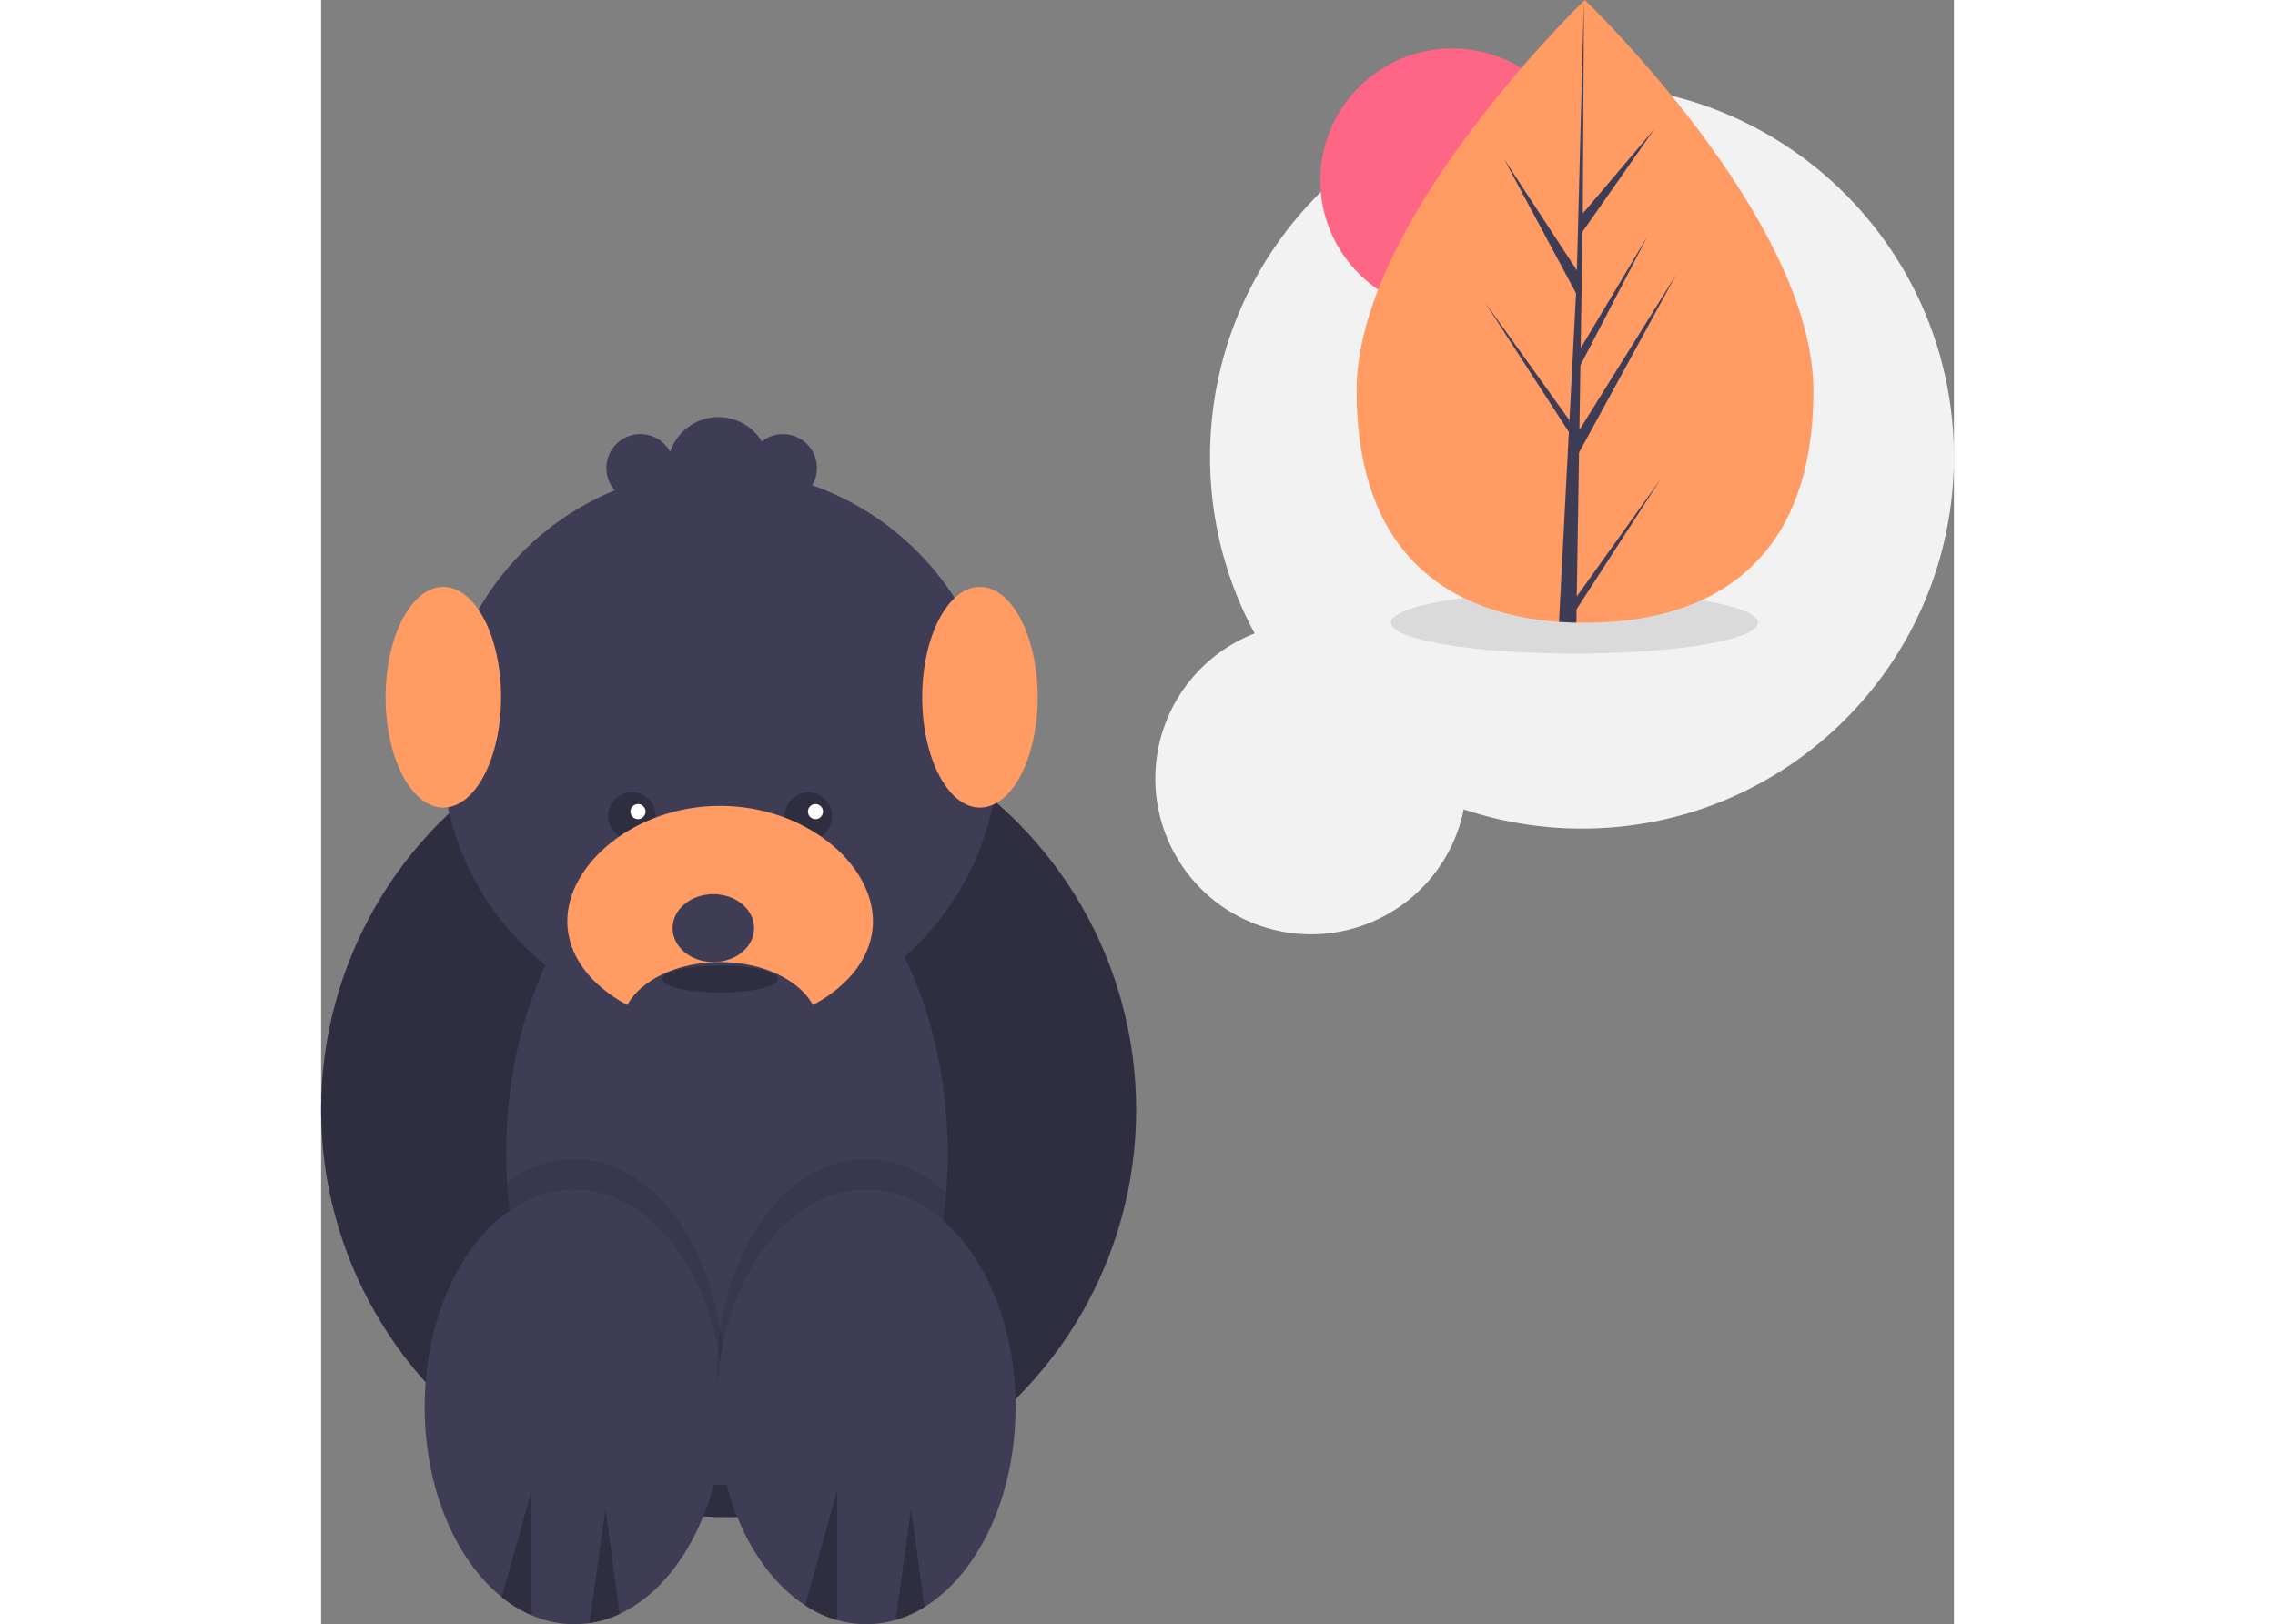 <svg id="fd4987a8-7395-4a4c-942d-e43b3ae9a24e" data-name="Layer 1" xmlns="http://www.w3.org/2000/svg" width="700.865" height="500.475" viewBox="0 0 864.865 860.475"><rect x="0" y="0" width="864.865" height="860.475" fill="#808080" stroke="none"/><title>walk_dreaming</title><circle cx="215.865" cy="587.946" r="215.865" fill="#2f2e41"/><path d="M499.46,631.093q0,10.442-.81,20.561-.108,1.646-.27,3.292c-7.519,83.108-53.858,147.688-110.721,151.357h-.018q-.945.081-1.889.108c-1.079.054-2.141.072-3.22.072a77.077,77.077,0,0,1-11.369-.828q-.324-.054-.648-.108c-55.279-8.455-99.172-74.671-104.371-157.797-.036-.576-.072-1.151-.09-1.727q-.459-7.393-.45-14.931c0-96.869,52.347-175.39,116.927-175.39S499.46,534.224,499.46,631.093Z" transform="translate(-167.568 -19.762)" fill="#3f3d56"/><circle cx="211.368" cy="396.365" r="147.508" fill="#3f3d56"/><ellipse cx="211.368" cy="518.689" rx="30.581" ry="7.196" fill="#2f2e41"/><circle cx="164.597" cy="432.343" r="12.592" fill="#2f2e41"/><circle cx="258.139" cy="432.343" r="12.592" fill="#2f2e41"/><path d="M380.734,748.92a164.797,164.797,0,0,1-1.799,24.501,148.368,148.368,0,0,1-8.419,32.128c-55.279-8.455-99.172-74.671-104.371-157.797-.036-.576-.072-1.151-.09-1.727,10.685-7.825,22.756-12.232,35.528-12.232,37.938,0,69.634,38.82,77.352,90.645A164.551,164.551,0,0,1,380.734,748.92Z" transform="translate(-167.568 -19.762)" opacity="0.1"/><path d="M380.734,765.11a164.797,164.797,0,0,1-1.799,24.501C372.927,829.905,352.42,862.357,325.743,874.769a57.738,57.738,0,0,1-15.974,4.857,53.795,53.795,0,0,1-8.185.612,56.141,56.141,0,0,1-22.486-4.731,66.699,66.699,0,0,1-15.812-9.642c-24.357-19.608-40.852-57.384-40.852-100.755,0-63.59,35.438-115.128,79.15-115.128,37.938,0,69.634,38.82,77.352,90.645A164.551,164.551,0,0,1,380.734,765.11Z" transform="translate(-167.568 -19.762)" fill="#3f3d56"/><path d="M498.65,651.655q-.108,1.646-.27,3.292c-7.519,83.108-53.858,147.688-110.721,151.357h-.018a149.175,149.175,0,0,1-8.707-32.883,167.627,167.627,0,0,1,0-48.983c7.717-51.826,39.413-90.645,77.352-90.645C471.865,633.792,486.4,640.34,498.65,651.655Z" transform="translate(-167.568 -19.762)" opacity="0.1"/><path d="M535.437,765.11c0,47.67-19.914,88.559-48.282,106.044a61.453,61.453,0,0,1-15.254,6.836,55.285,55.285,0,0,1-30.905.09,62.299,62.299,0,0,1-17.035-7.843c-22.648-14.751-39.647-44.54-45.026-80.626a167.627,167.627,0,0,1,0-48.983c7.717-51.826,39.413-90.645,77.352-90.645C500,649.982,535.437,701.519,535.437,765.11Z" transform="translate(-167.568 -19.762)" fill="#3f3d56"/><path d="M378.935,446.709c-44.707,0-80.949,30.363-80.949,61.162,0,18.061,12.474,34.108,31.8,44.299C336.98,538.934,356.265,529.457,378.935,529.457s41.955,9.477,49.149,22.712c19.326-10.191,31.8-26.238,31.8-44.299C459.885,477.072,423.642,446.709,378.935,446.709Z" transform="translate(-167.568 -19.762)" fill="#ff9b63"/><ellipse cx="207.77" cy="491.706" rx="21.587" ry="17.989" fill="#3f3d56"/><ellipse cx="64.759" cy="369.382" rx="30.581" ry="58.463" fill="#ff9b63"/><ellipse cx="348.982" cy="369.382" rx="30.581" ry="58.463" fill="#ff9b63"/><path d="M412.214,249.732a17.898,17.898,0,0,0-11.187,3.917,26.945,26.945,0,0,0-48.555,5.485,17.989,17.989,0,1,0,0,17.174,26.945,26.945,0,0,0,48.555,5.485A17.984,17.984,0,1,0,412.214,249.732Z" transform="translate(-167.568 -19.762)" fill="#3f3d56"/><path d="M279.098,809.182v66.325a66.699,66.699,0,0,1-15.812-9.642Z" transform="translate(-167.568 -19.762)" fill="#2f2e41"/><path d="M325.743,874.769a57.738,57.738,0,0,1-15.974,4.857l8.419-60.712Z" transform="translate(-167.568 -19.762)" fill="#2f2e41"/><path d="M440.996,809.182v68.897a62.299,62.299,0,0,1-17.035-7.843Z" transform="translate(-167.568 -19.762)" fill="#2f2e41"/><path d="M487.156,871.153a61.453,61.453,0,0,1-15.254,6.836l8.185-59.075Z" transform="translate(-167.568 -19.762)" fill="#2f2e41"/><circle cx="167.865" cy="429.975" r="4" fill="#fff"/><circle cx="261.865" cy="429.975" r="4" fill="#fff"/><path d="M835.432,64.738c-108.8,0-197,88.2-197,197a196.12,196.12,0,0,0,23.619,93.603,82.501,82.501,0,1,0,110.757,93.228,196.772,196.772,0,0,0,62.623,10.169c108.8,0,197-88.2,197-197S944.233,64.738,835.432,64.738Z" transform="translate(-167.568 -19.762)" fill="#f2f2f2"/><ellipse cx="663.925" cy="329.867" rx="97.209" ry="16.41" opacity="0.1"/><circle cx="599.136" cy="95.582" r="69.89" fill="#ff6584"/><path d="M957.999,226.707c.044,91.11-54.104,122.944-120.913,122.976q-2.328.001-4.633-.05-4.644-.098-9.192-.419c-60.299-4.24-107.166-37.659-107.207-122.39-.043-87.687,111.974-198.401,120.375-206.587.007,0,.007,0,.015-.007.319-.312.482-.468.482-.468S957.954,135.605,957.999,226.707Z" transform="translate(-167.568 -19.762)" fill="#ff9b63"/><path d="M832.676,335.75l44.214-61.84-44.322,68.627-.115,7.098q-4.644-.098-9.192-.419l4.722-91.149-.037-.705.082-.134.449-8.613-44.501-68.754,44.631,62.302.112,1.826,3.568-68.867-38.101-71.052,38.563,58.949,3.68-142.781.015-.475 0.0.468-.569,112.598,37.867-44.656-38.026,54.353-.972,61.664,35.365-59.193-35.502,68.259-.54,34.288,51.325-82.396L833.872,259.504Z" transform="translate(-167.568 -19.762)" fill="#3f3d56"/></svg>